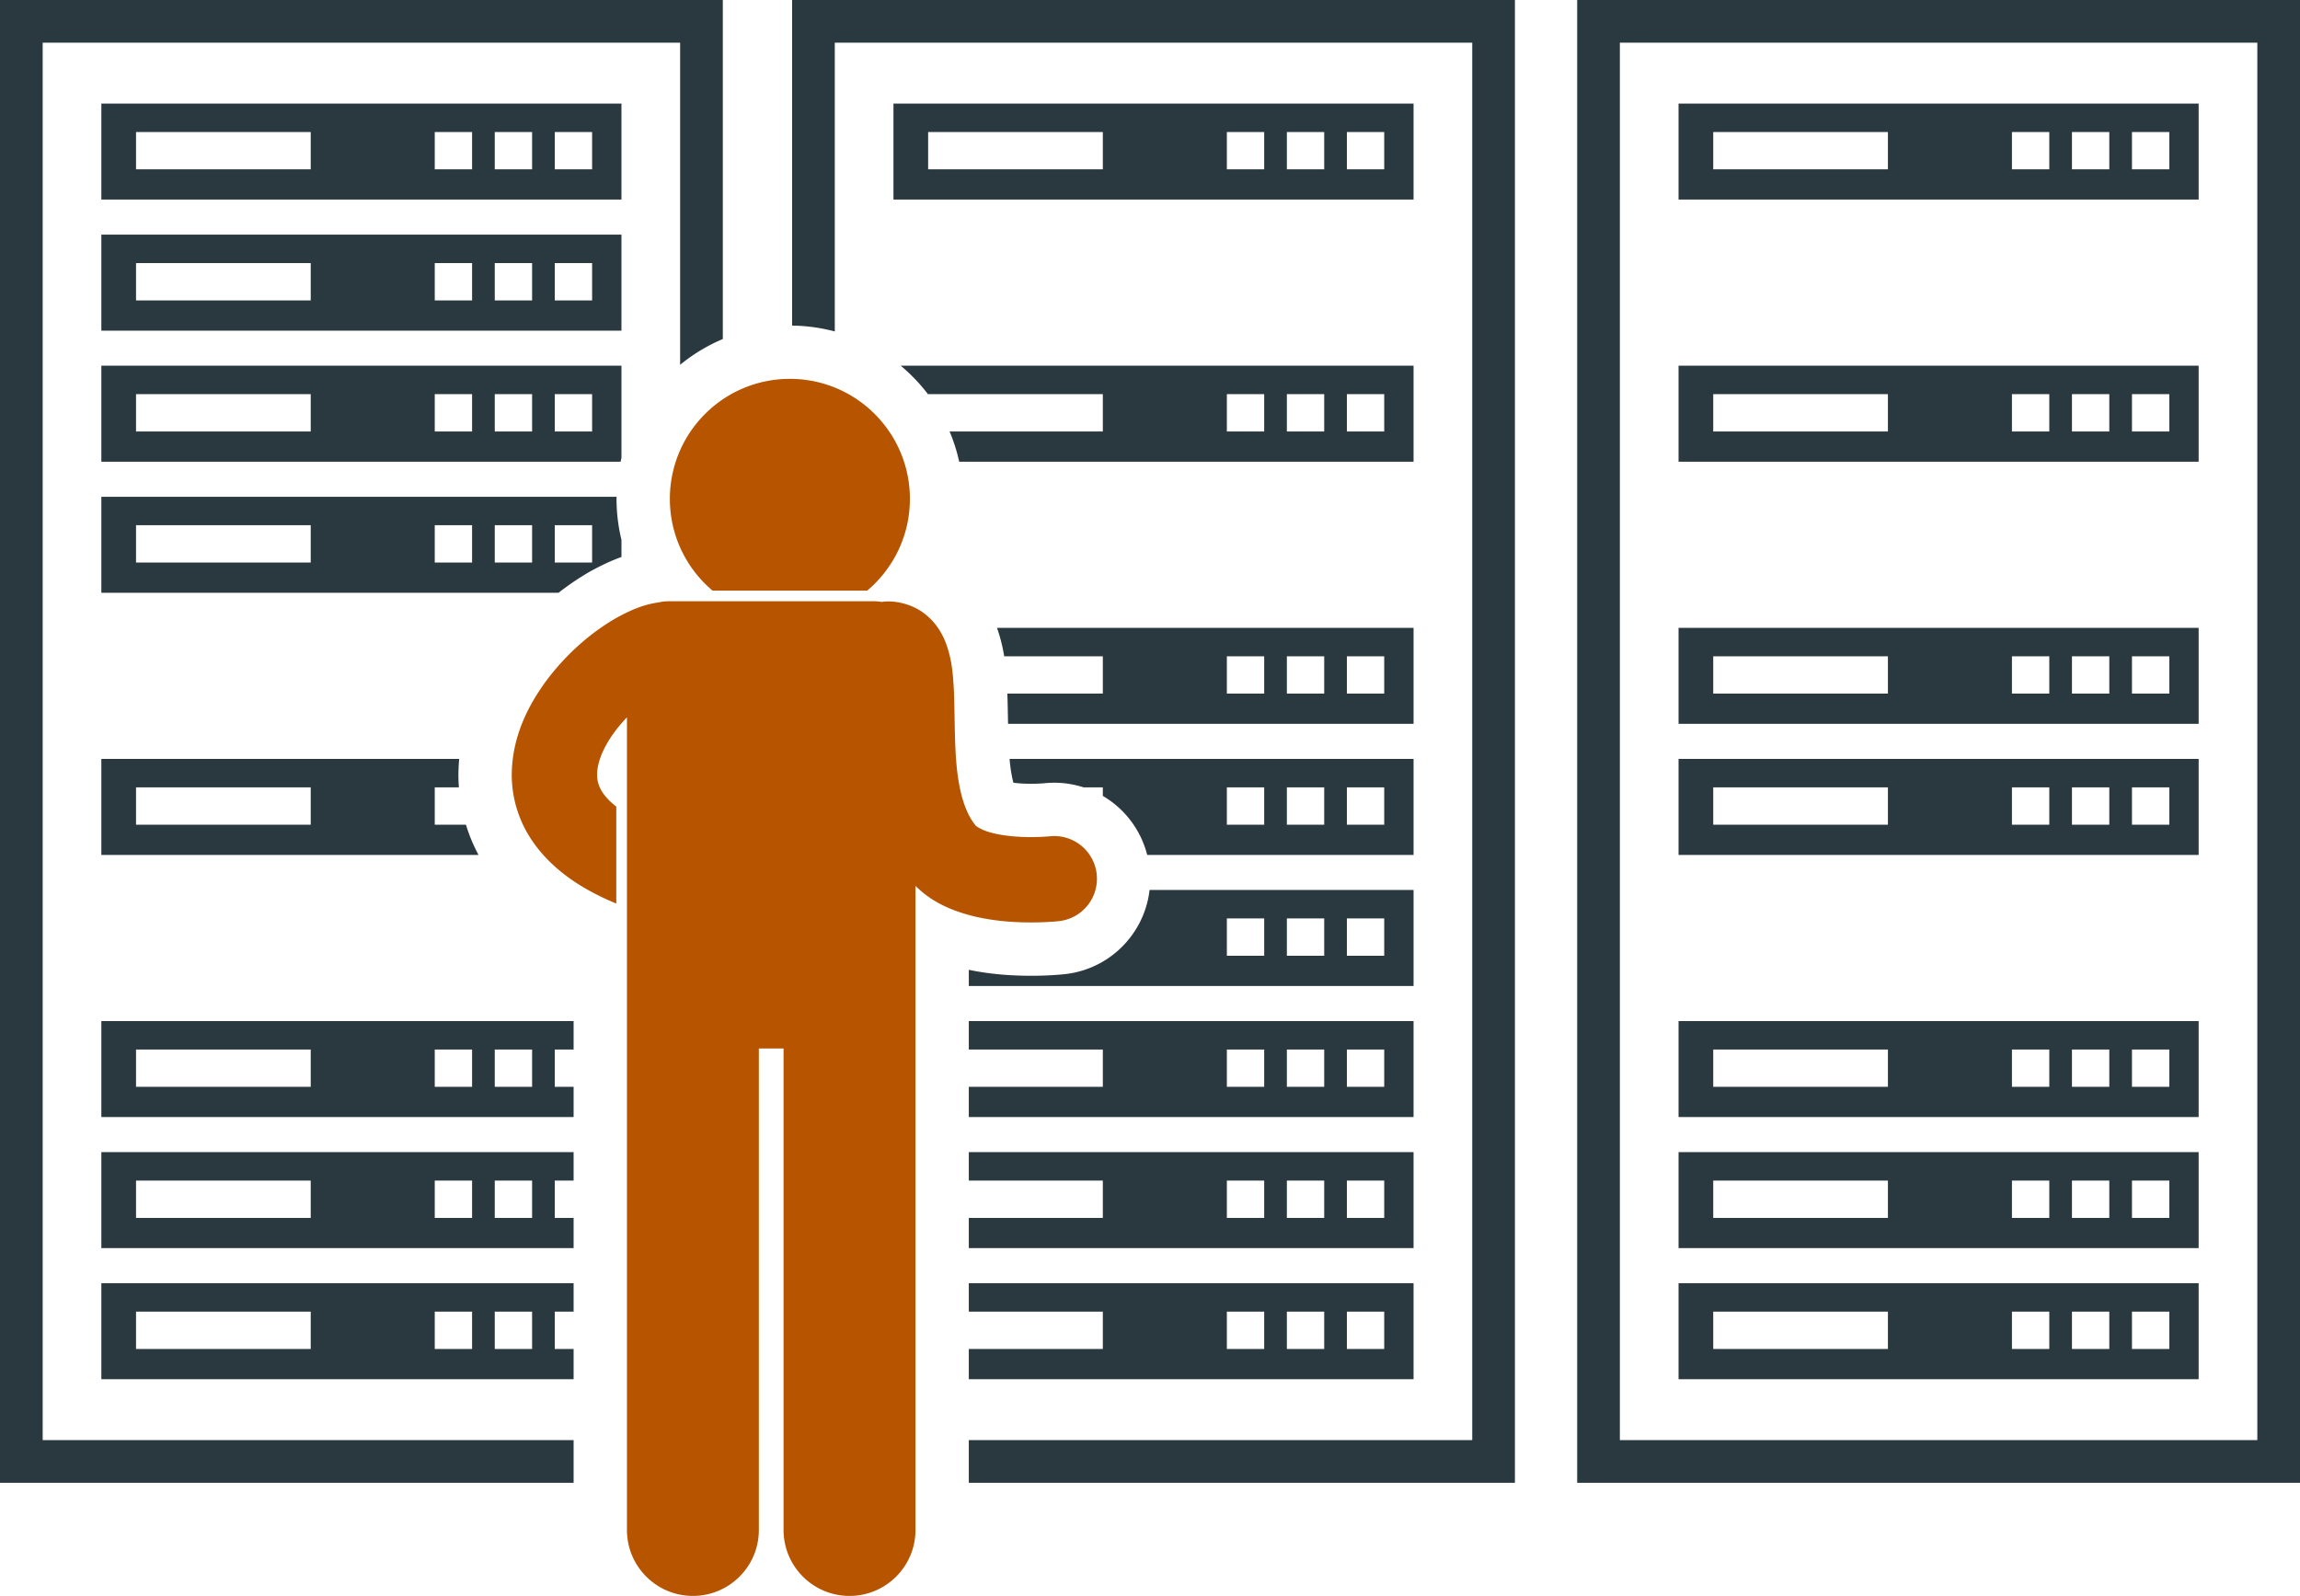<svg xmlns="http://www.w3.org/2000/svg" viewBox="0 0 431.168 299.215" fill="#2a3840"><defs><clipPath id="a"><path d="M0 0h431.168v299.215H0z"/></clipPath></defs><g clip-path="url(#a)"><path d="M156.492 8h119.5v262h-94.375v8h102.377V0H148.492v61.042c2.763.035 5.442.415 8 1.101V8z"/><path d="M264.992 19.417h-97.5v18h97.5v-18zm-58.25 12.333h-32.75v-7h32.75v7zm30.25 0h-7v-7h7v7zm11.25 0h-7v-7h7v7zm11.25 0h-7v-7h7v7zM173.992 73.95v-.051h32.75v7h-28.724a32.22 32.22 0 0 1 1.796 5.666h85.178v-18h-96.139a32.707 32.707 0 0 1 5.139 5.385zm78.5-.051h7v7h-7v-7zm-11.25 0h7v7h-7v-7zm-11.25 0h7v7h-7v-7zM188.252 123.046h18.49v7h-17.896c.048 1.455.079 2.913.104 4.333l.024 1.334h76.019v-18h-78.091a31.2 31.2 0 0 1 1.35 5.333zm64.24 0h7v7h-7v-7zm-11.25 0h7v7h-7v-7zm-11.25 0h7v7h-7v-7zM189.607 145.046c.119.688.246 1.25.373 1.706.949.122 2.105.196 3.199.196h.102c1.291 0 2.262-.079 2.488-.1a17.888 17.888 0 0 1 1.879-.098c1.914 0 3.756.314 5.492.87h3.602v1.605a17.95 17.95 0 0 1 8.317 11.061h49.933v-18h-75.733c.086.987.196 1.921.348 2.76zm62.885 2.575h7v7h-7v-7zm-11.25 0h7v7h-7v-7zm-11.25 0h7v7h-7v-7zM211.684 176.01a17.88 17.88 0 0 1-12.082 6.632c-.631.068-2.994.303-6.314.305-2.832-.011-6.973-.143-11.67-1.119v3.033h83.375v-18h-49.489a17.877 17.877 0 0 1-3.82 9.149zm40.808-3.815h7v7h-7v-7zm-11.25 0h7v7h-7v-7zm-4.25 0v7h-7v-7h7zM181.617 196.769h25.125v7h-25.125v5.666h83.375v-18h-83.375v5.334zm70.875 0h7v7h-7v-7zm-11.25 0h7v7h-7v-7zm-11.25 0h7v7h-7v-7zM181.617 221.342h25.125v7h-25.125v5.667h83.375v-18h-83.375v5.333zm70.875 0h7v7h-7v-7zm-11.25 0h7v7h-7v-7zm-11.25 0h7v7h-7v-7zM181.617 245.917h25.125v7h-25.125v5.667h83.375v-18h-83.375v5.333zm70.875 0h7v7h-7v-7zm-11.25 0h7v7h-7v-7zm-11.25 0h7v7h-7v-7zM295.666 0v278h135.502V0H295.666zm127.502 270H303.666V8h119.502v262z"/><path d="M412.168 19.417h-97.5v18h97.5v-18zm-58.25 12.333h-32.75v-7h32.75v7zm30.25 0h-7v-7h7v7zm11.25 0h-7v-7h7v7zm11.25 0h-7v-7h7v7zM412.168 68.565h-97.5v18h97.5v-18zm-58.25 12.334h-32.75v-7h32.75v7zm30.25 0h-7v-7h7v7zm11.25 0h-7v-7h7v7zm11.25 0h-7v-7h7v7zM412.168 117.713h-97.5v18h97.5v-18zm-58.25 12.333h-32.75v-7h32.75v7zm30.25 0h-7v-7h7v7zm11.25 0h-7v-7h7v7zm11.25 0h-7v-7h7v7zM412.168 142.287h-97.5v18h97.5v-18zm-58.25 12.334h-32.75v-7h32.75v7zm30.25 0h-7v-7h7v7zm11.25 0h-7v-7h7v7zm11.25 0h-7v-7h7v7zM412.168 191.435h-97.5v18h97.5v-18zm-58.25 12.334h-32.75v-7h32.75v7zm30.25 0h-7v-7h7v7zm11.25 0h-7v-7h7v7zm11.25 0h-7v-7h7v7zM412.168 216.009h-97.5v18h97.5v-18zm-58.25 12.333h-32.75v-7h32.75v7zm30.25 0h-7v-7h7v7zm11.25 0h-7v-7h7v7zm11.25 0h-7v-7h7v7zM412.168 240.583h-97.5v18h97.5v-18zm-58.25 12.334h-32.75v-7h32.75v7zm30.25 0h-7v-7h7v7zm11.25 0h-7v-7h7v7zm11.25 0h-7v-7h7v7zM107.531 270H8V8h119.5v60.395a32.572 32.572 0 0 1 8.002-4.831V0H0v278h107.531v-8z"/><path d="M116.5 19.417H19v18h97.5v-18zM58.25 31.75H25.5v-7h32.75v7zm30.25 0h-7v-7h7v7zm11.25 0h-7v-7h7v7zm11.25 0h-7v-7h7v7zM116.5 43.991H19v18h97.5v-18zM58.25 56.325H25.5v-7h32.75v7zm30.25 0h-7v-7h7v7zm11.25 0h-7v-7h7v7zm11.25 0h-7v-7h7v7zM116.5 85.856V68.565H19v18h97.336c.052-.237.106-.474.164-.709zm-58.25-4.957H25.5v-7h32.75v7zm30.25 0h-7v-7h7v7zm11.25 0h-7v-7h7v7zm4.25 0v-7h7v7h-7zM110.367 107.291l.098-.056.098-.055c1.806-.994 3.75-1.968 5.938-2.752v-3.221a32.432 32.432 0 0 1-.924-7.675c0-.132.009-.262.01-.393H19v18h85.705a50.517 50.517 0 0 1 5.662-3.848zM104 98.472h7v7h-7v-7zm-45.75 7H25.5v-7h32.75v7zm30.25 0h-7v-7h7v7zm11.25 0h-7v-7h7v7zM88.082 156.758c-.012-.029-.019-.059-.029-.088a31 31 0 0 1-.708-2.05H81.5v-7h4.528a32.117 32.117 0 0 1-.093-2.409c.008-.979.059-1.954.146-2.925H19v18h70.707a31.721 31.721 0 0 1-1.625-3.528zm-29.832-2.137H25.5v-7h32.75v7zM107.531 203.769H104v-7h3.531v-5.334H19v18h88.531v-5.666zm-49.281 0H25.5v-7h32.75v7zm30.25 0h-7v-7h7v7zm11.25 0h-7v-7h7v7zM107.531 228.342H104v-7h3.531v-5.333H19v18h88.531v-5.667zm-49.281 0H25.5v-7h32.75v7zm30.25 0h-7v-7h7v7zm11.25 0h-7v-7h7v7zM104 252.917v-7h3.531v-5.333H19v18h88.531v-5.667H104zm-45.75 0H25.5v-7h32.75v7zm30.25 0h-7v-7h7v7zm11.25 0h-7v-7h7v7z"/><path d="M133.575 110.731h28.999c4.891-4.127 8-10.298 8-17.199 0-12.426-10.074-22.5-22.5-22.5-12.424 0-22.498 10.074-22.498 22.5 0 6.901 3.11 13.072 7.999 17.199zM125.258 112.731c-.605 0-1.191.076-1.758.208-3.078.423-5.555 1.595-8.113 3.003-4.551 2.641-9.029 6.504-12.738 11.373-3.641 4.855-6.66 10.83-6.713 17.914a21.704 21.704 0 0 0 1.48 7.937h-.001c2.003 5.191 6.098 9.662 11.684 13.028 1.943 1.176 4.09 2.242 6.432 3.217v-18.185c-1.957-1.515-2.787-2.822-3.202-3.855h-.001a5.772 5.772 0 0 1-.393-2.142c-.01-1.383.459-3.217 1.525-5.227.963-1.859 2.43-3.795 4.07-5.514v152.363c0 6.83 5.537 12.363 12.363 12.363 6.828 0 12.363-5.533 12.363-12.363V196.58h4.635v90.271c0 6.83 5.537 12.363 12.363 12.363 6.828 0 12.365-5.533 12.365-12.363V166.09c3.381 3.371 7.393 4.81 10.932 5.701 4.029.963 7.816 1.147 10.73 1.157 2.975-.002 5.02-.223 5.23-.246a7.998 7.998 0 0 0 7.08-8.825 8.003 8.003 0 0 0-8.83-7.078c-.18.017-1.586.148-3.48.148-2.104.006-4.84-.184-6.98-.711-2.199-.487-3.445-1.4-3.449-1.521-1.41-1.719-2.48-4.402-3.084-7.889-.945-5.225-.703-11.67-.951-17.512-.184-2.973-.328-5.801-1.654-9.139-.688-1.645-1.824-3.561-3.822-5.102-1.975-1.563-4.686-2.35-6.953-2.309-.389 0-.768.037-1.141.09a7.733 7.733 0 0 0-1.355-.125h-38.634v.002z" fill="#b75400"/></g></svg>
